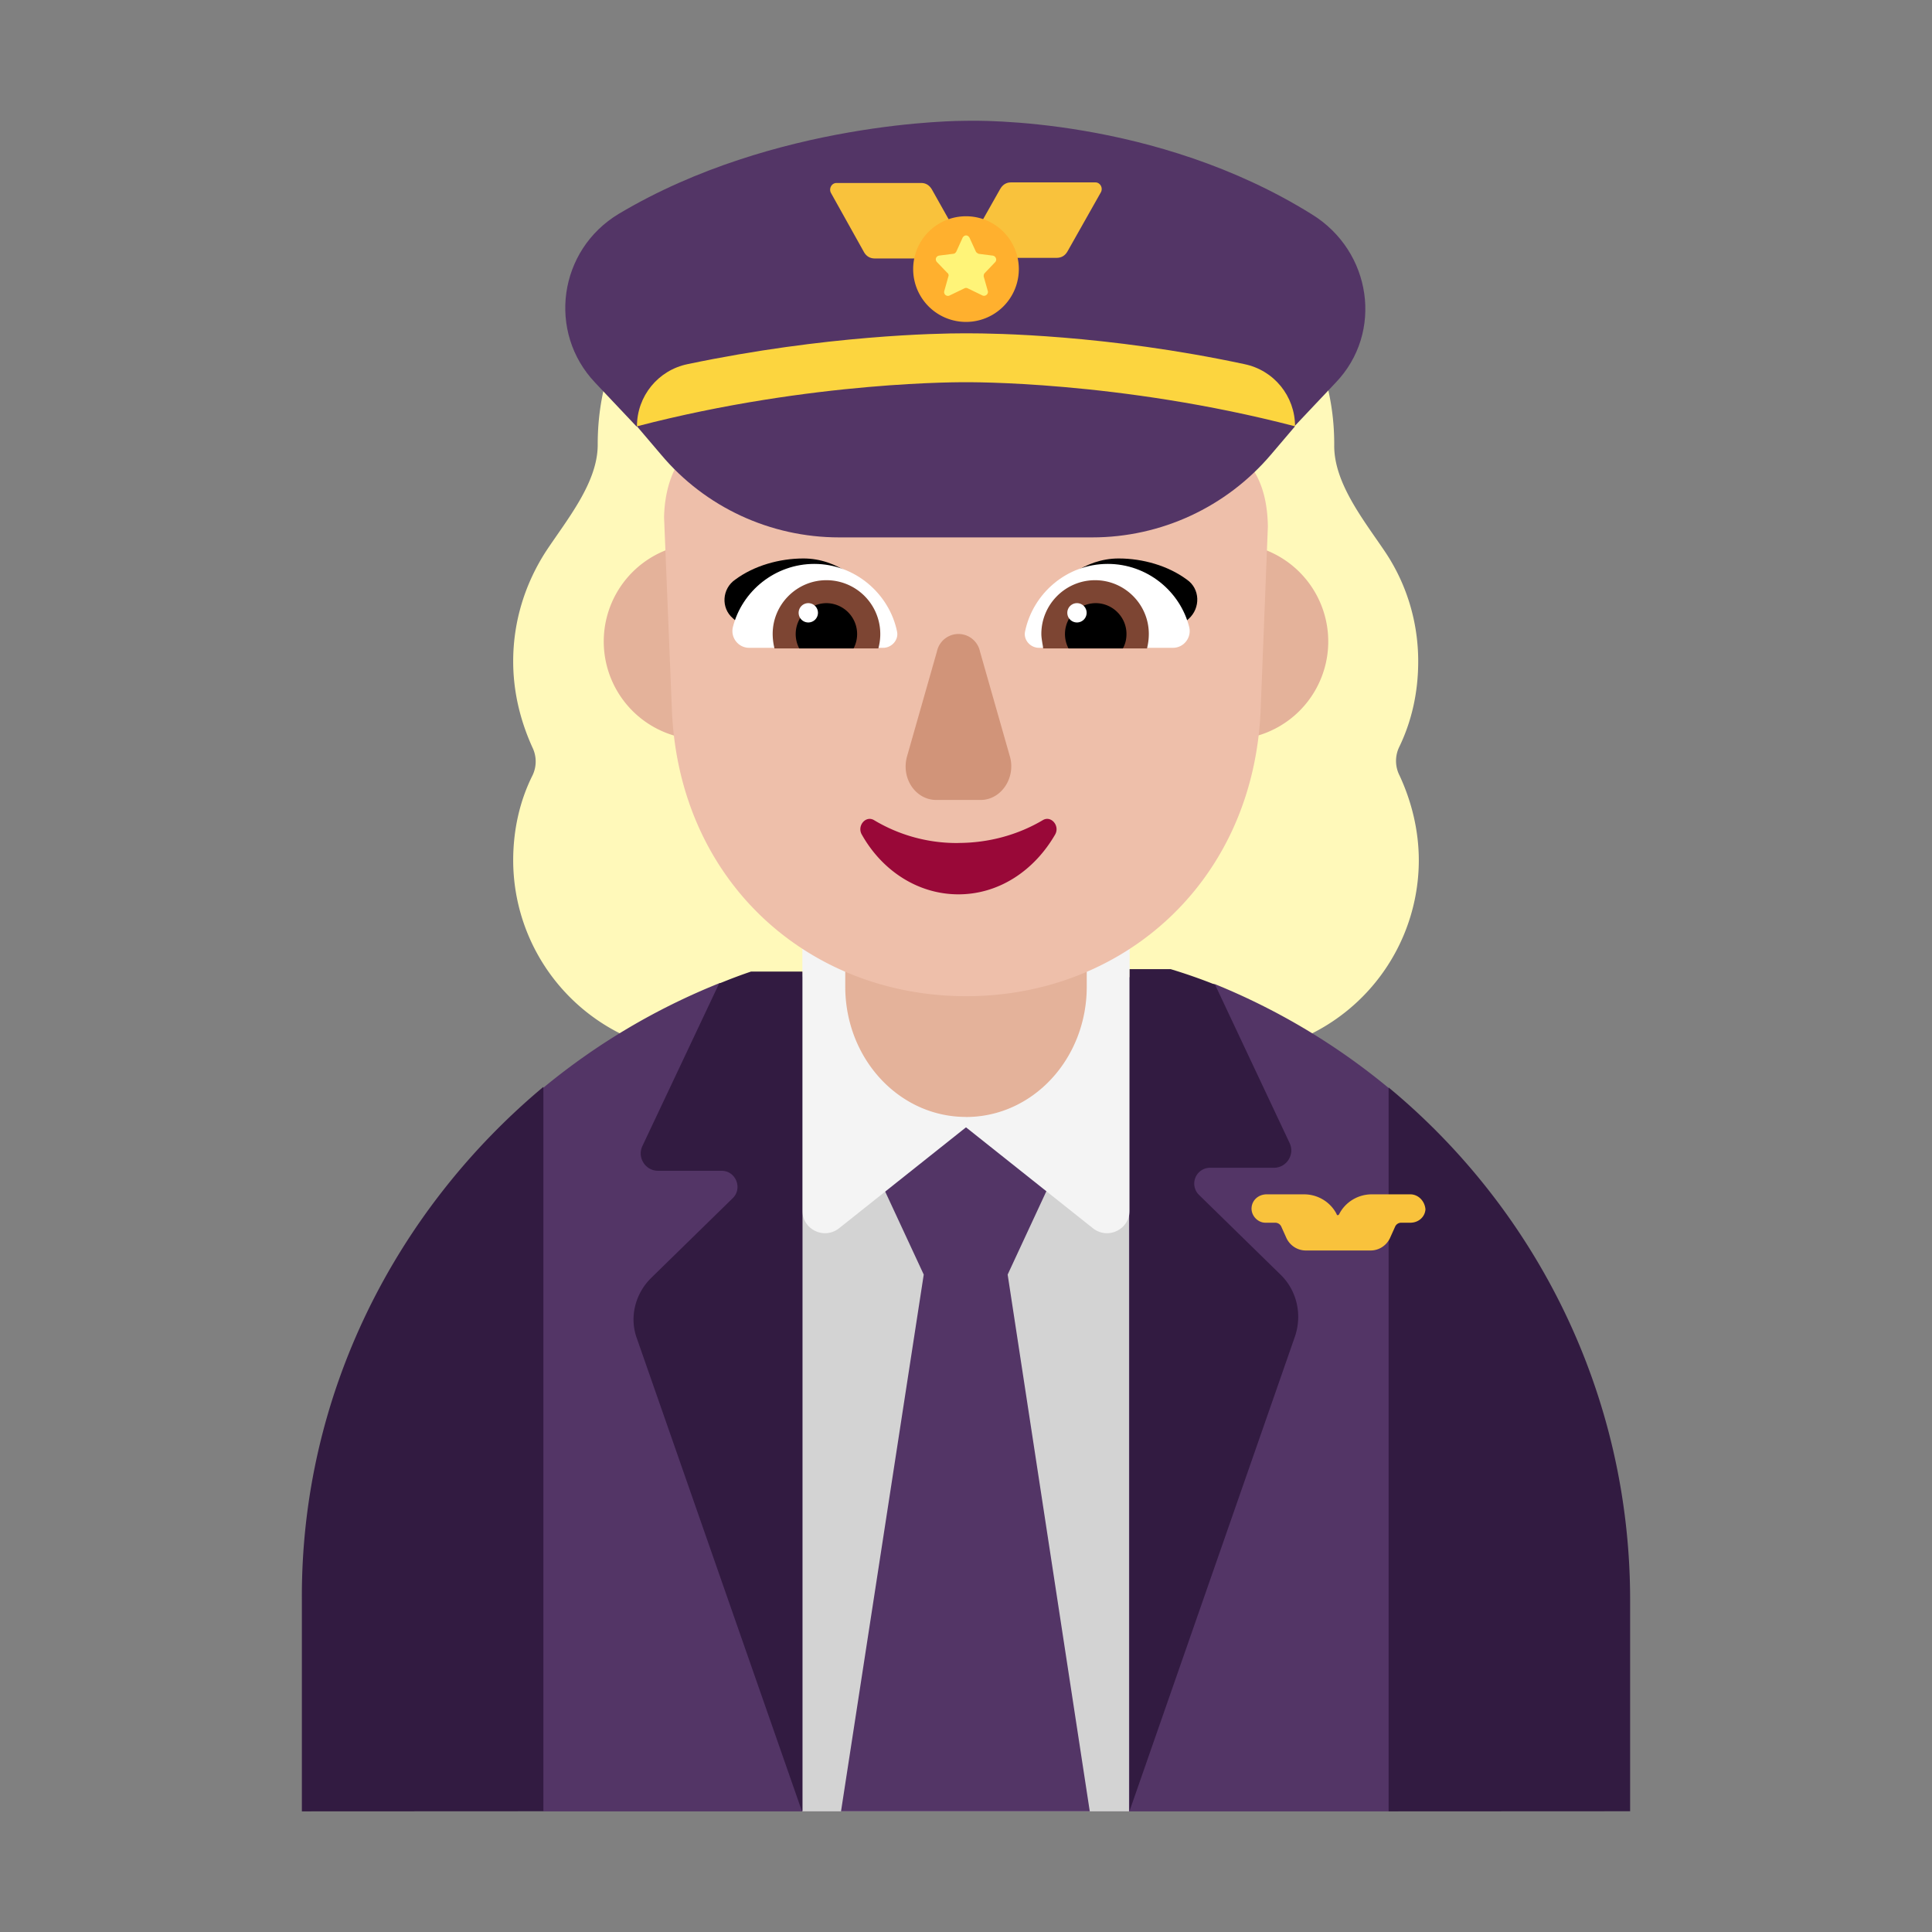 <svg xmlns="http://www.w3.org/2000/svg" width="3em" height="3em" viewBox="0 0 32 32"><rect x="0" y="0" width="32" height="32" fill="#808080" stroke="none"/><g fill="none"><path fill="#FFF9BA" d="M23.49 10.954c0 .52-.11 1-.32 1.43a.53.53 0 0 0 .01.459c.2.43.32.91.32 1.41a3.214 3.214 0 0 1-3.212 3.207h-8.576A3.214 3.214 0 0 1 8.5 14.252c0-.51.11-.99.32-1.409a.53.53 0 0 0 0-.46c-.2-.44-.32-.919-.32-1.429c0-.67.2-1.289.54-1.818c.35-.53.86-1.14.86-1.77v-.01c0-1.818 1.142-3.287 2.963-3.287c.18 0 .35-.08.45-.23a3.29 3.29 0 0 1 2.682-1.379c1.11 0 2.081.55 2.682 1.379c.1.15.27.23.45.23c1.811 0 2.972 1.469 2.972 3.288v.01c-.01.63.49 1.249.84 1.769s.551 1.149.551 1.818"/><path fill="#533566" d="M9 18.016a11 11 0 0 1 2.922-1.734l4.089-.317l4.116.337A11 11 0 0 1 23 18.02l2.1 6.02l-2.1 5.962H9L7.019 24.04z"/><path fill="#D3D3D3" d="M18.7 16.112h-5.41v13.89h5.41z"/><path fill="#533566" d="m14.32 19.001l1.68-.33l1.67.33l-.98 2.11l1.36 8.89h-4.12l1.37-8.89z"/><path fill="#F4F4F4" d="M16 15.312h-2.71v4.74c0 .31.36.49.61.29l2.1-1.67l2.1 1.67c.25.2.61.02.61-.29v-4.74z"/><path fill="#321B41" d="m21.22 21.122l-1.36-1.33a.262.262 0 0 1 .19-.45h1.05c.21 0 .35-.22.26-.41l-1.235-2.623a9 9 0 0 0-.696-.245l-.039-.012h-.68v13.94l2.74-7.86c.12-.36.03-.75-.23-1.01m-7.93-5.03h-.85a8 8 0 0 0-.53.2l-1.27 2.69c-.09.19.05.41.26.41h1.05c.24 0 .35.29.19.45l-1.36 1.33c-.26.26-.36.65-.23 1l2.73 7.82h.01zM9 18.002c-2.43 2.03-4.02 5.08-4 8.5v3.5L9 30zm14 .01v11.99L27 30v-3.5c0-3.41-1.56-6.468-4-8.488"/><path fill="#E4B29A" d="M16 18.5c-1.107 0-2-.964-2-2.159V13.66c0-1.195.893-2.159 2-2.159s2 .964 2 2.159v2.682c0 1.195-.893 2.159-2 2.159m-2.75-7.876a1.625 1.625 0 1 1-3.25 0a1.625 1.625 0 0 1 3.25 0m8.75 0a1.625 1.625 0 1 1-3.25 0a1.625 1.625 0 0 1 3.25 0"/><path fill="#EEBFAA" d="M19.876 7.284H16.72a3.76 3.76 0 0 1-3.124-1.68a.266.266 0 0 0-.458.061l-.07.193a2.28 2.28 0 0 1-1.174 1.234c-.03.02-.07.03-.099.04c-.229.111-.776.486-.796 1.437l.13 3.196c.119 2.833 2.258 4.735 4.875 4.735c2.607 0 4.756-1.902 4.876-4.735L21 8.72c-.02-1.335-.945-1.426-1.124-1.436"/><path fill="#000" d="M13.308 9.25c.56 0 1.02.38 1.31.82q-.381.115-.748.22c-.416.118-.824.235-1.252.38l-.48-.43c-.2-.17-.18-.49.04-.64c.31-.23.73-.35 1.13-.35m5.22 0c-.56 0-1.02.38-1.31.82q.357.108.703.208c.43.124.852.246 1.287.402l.48-.43c.2-.18.19-.5-.03-.65c-.31-.23-.73-.35-1.13-.35"/><path fill="#fff" d="M12.138 10.39c.15-.6.7-1.05 1.35-1.05c.67 0 1.24.49 1.37 1.12c.03.14-.09.27-.23.27h-2.22c-.18 0-.31-.17-.27-.34m7.56 0c-.15-.6-.7-1.05-1.35-1.05c-.68 0-1.24.49-1.37 1.12c-.03.14.09.27.23.27h2.22c.18 0 .31-.17.27-.34"/><path fill="#7D4533" d="M12.798 10.5c0-.49.4-.89.89-.89a.892.892 0 0 1 .86 1.13h-1.72a1 1 0 0 1-.03-.24m6.23 0c0-.49-.4-.89-.89-.89s-.89.4-.89.89c0 .053.01.107.018.16q.008.04.012.08h1.72q.03-.12.03-.24"/><path fill="#000" d="M13.688 9.99a.512.512 0 0 1 .45.75h-.9a.512.512 0 0 1 .45-.75m4.46 0a.512.512 0 0 0-.45.75h.9q.06-.105.06-.24c0-.28-.23-.51-.51-.51"/><path fill="#fff" d="M13.548 10.15a.16.16 0 1 1-.32 0a.16.16 0 0 1 .32 0m4.45 0a.16.16 0 1 1-.32 0a.16.16 0 0 1 .32 0"/><path fill="#D19479" d="m15.519 10.789l-.497 1.744c-.098.364.146.717.487.717h.732c.341 0 .585-.364.487-.717l-.497-1.744a.364.364 0 0 0-.712 0"/><path fill="#990838" d="M15.865 13.963a2.66 2.66 0 0 1-1.39-.38c-.139-.08-.287.1-.198.245c.335.593.927.985 1.598.985c.67 0 1.253-.392 1.598-.985c.089-.145-.06-.324-.197-.246c-.415.246-.898.38-1.41.38"/><path fill="#533566" d="M15.997 2.001c.17-.004 3.133-.072 5.733 1.55c.99.61 1.19 1.96.39 2.79l-.678.718l.008.002l-.4.47c-.74.87-1.82 1.37-2.96 1.37H13.9c-1.14 0-2.22-.5-2.95-1.37l-.4-.47h-.01l-.68-.72c-.8-.84-.61-2.2.39-2.8c2.588-1.542 5.67-1.54 5.74-1.54z"/><path fill="#FCD53F" d="M16.05 5.521c.39 0 2.27.02 4.56.51c.49.1.84.53.84 1.03c-2.92-.76-5.45-.73-5.45-.73s-2.53-.03-5.45.73c0-.5.35-.93.84-1.03c2.29-.48 4.16-.51 4.56-.51z"/><path fill="#F9C23C" d="M16.104 4.271h1.4q.12-.002.18-.112l.55-.974c.04-.071-.01-.164-.09-.164h-1.4c-.08 0-.14.041-.18.113l-.55.974c-.04.071.01.163.09.163"/><path fill="#F9C23C" d="M15.89 4.281h-1.404q-.12-.002-.18-.113l-.542-.971c-.04-.073.01-.166.09-.166h1.405c.08 0 .14.042.18.114l.552.982c.03.062-.02.154-.1.154m6.829 15.501h.64c.13 0 .24.11.25.25c-.01.13-.12.22-.25.22h-.15a.11.11 0 0 0-.1.06l-.09.2c-.06.12-.18.2-.32.2h-1.07c-.14 0-.26-.08-.32-.2l-.09-.2a.11.11 0 0 0-.1-.06h-.16c-.13 0-.24-.12-.23-.25s.12-.22.25-.22h.62c.23 0 .44.13.54.33c0 .02.03.02.04 0c.1-.2.31-.33.54-.33"/><path fill="#FFB02E" d="M16 5.332a.875.875 0 1 0 0-1.75a.875.875 0 0 0 0 1.75"/><path fill="#FFF478" d="m16.058 3.937l.104.227c.009.02.028.03.047.04l.236.03c.047.009.075.068.038.108l-.17.178c-.02.02-.02.039-.02.059l.067.237c.019.05-.038.099-.085.079l-.246-.119a.06.06 0 0 0-.056 0l-.246.119a.063.063 0 0 1-.085-.08l.066-.236c.01-.02 0-.05-.018-.06l-.17-.177c-.038-.04-.02-.099.037-.109l.236-.03c.02 0 .038-.02.048-.039l.103-.227c.029-.05.085-.05.114 0"/></g></svg>